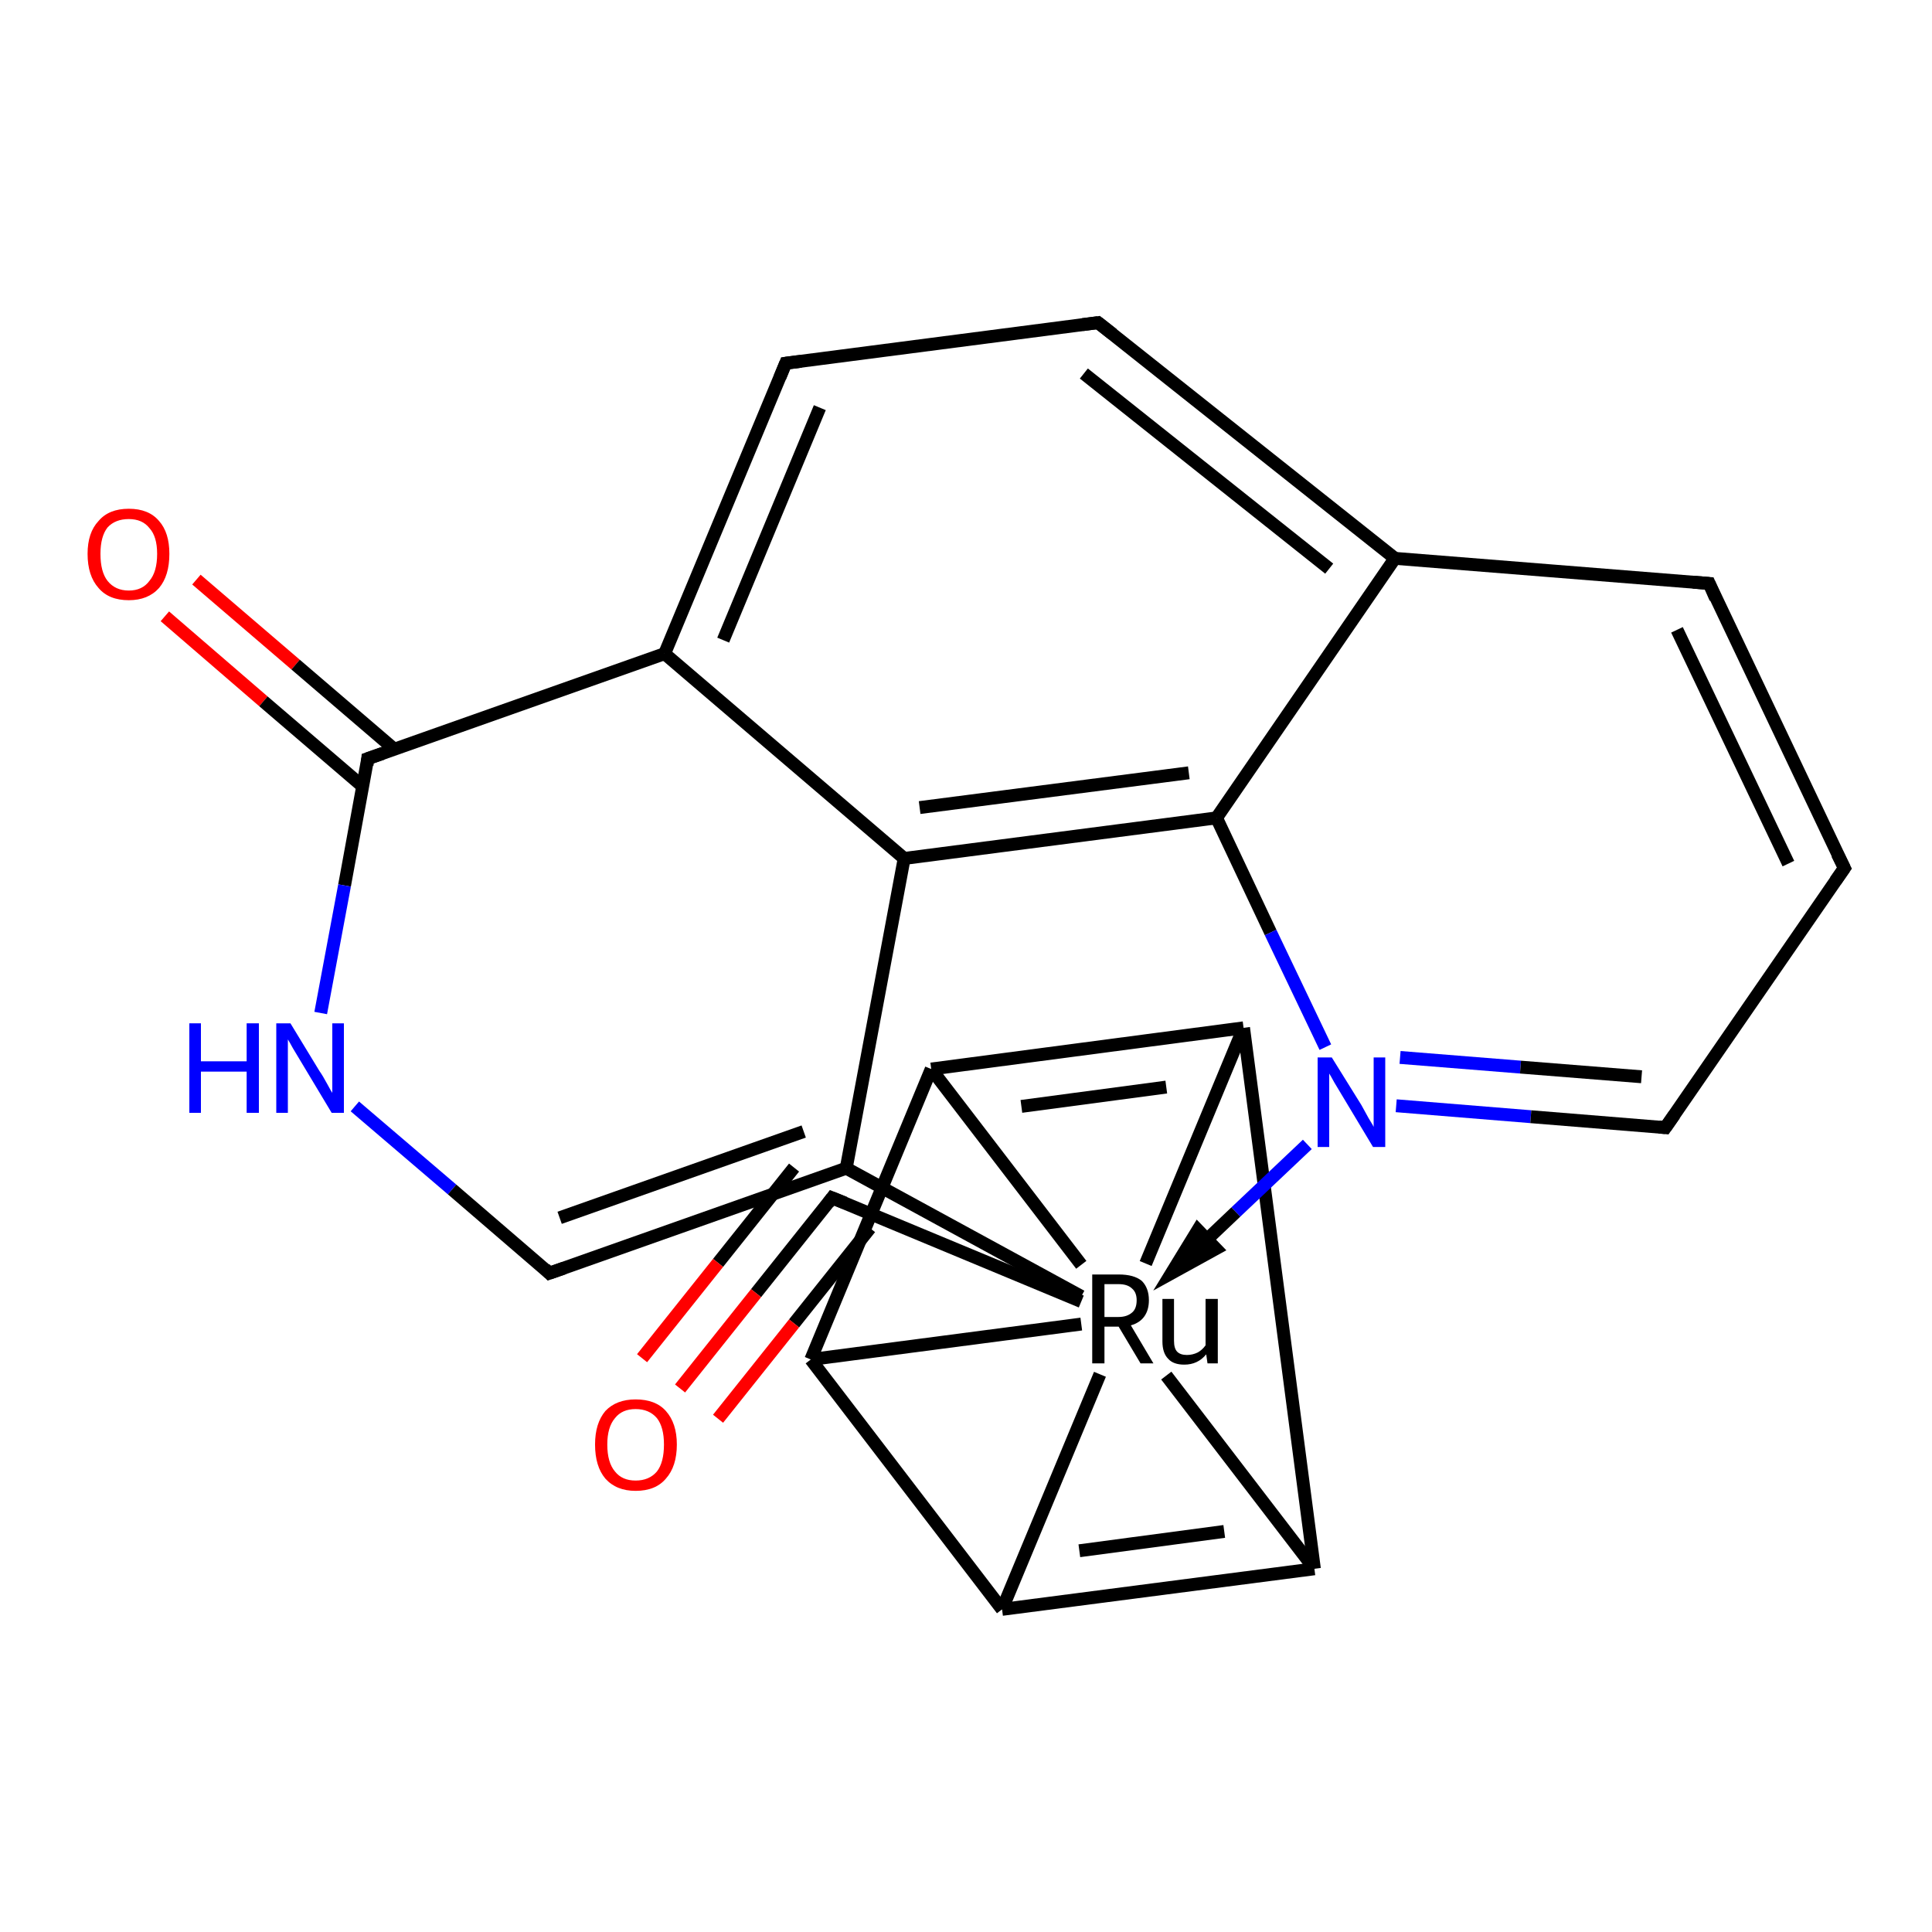 <?xml version='1.0' encoding='iso-8859-1'?>
<svg version='1.1' baseProfile='full'
              xmlns='http://www.w3.org/2000/svg'
                      xmlns:rdkit='http://www.rdkit.org/xml'
                      xmlns:xlink='http://www.w3.org/1999/xlink'
                  xml:space='preserve'
width='300px' height='300px' viewBox='0 0 300 300'>
<!-- END OF HEADER -->
<rect style='opacity:1.0;fill:#FFFFFF;stroke:none' width='300.0' height='300.0' x='0.0' y='0.0'> </rect>
<path class='bond-0 atom-0 atom-1' d='M 30.5,90.0 L 45.9,103.2' style='fill:none;fill-rule:evenodd;stroke:#FF0000;stroke-width:2.0px;stroke-linecap:butt;stroke-linejoin:miter;stroke-opacity:1' />
<path class='bond-0 atom-0 atom-1' d='M 45.9,103.2 L 61.3,116.4' style='fill:none;fill-rule:evenodd;stroke:#000000;stroke-width:2.0px;stroke-linecap:butt;stroke-linejoin:miter;stroke-opacity:1' />
<path class='bond-0 atom-0 atom-1' d='M 25.6,95.7 L 40.9,108.9' style='fill:none;fill-rule:evenodd;stroke:#FF0000;stroke-width:2.0px;stroke-linecap:butt;stroke-linejoin:miter;stroke-opacity:1' />
<path class='bond-0 atom-0 atom-1' d='M 40.9,108.9 L 56.3,122.1' style='fill:none;fill-rule:evenodd;stroke:#000000;stroke-width:2.0px;stroke-linecap:butt;stroke-linejoin:miter;stroke-opacity:1' />
<path class='bond-1 atom-1 atom-2' d='M 57.1,117.8 L 53.5,137.5' style='fill:none;fill-rule:evenodd;stroke:#000000;stroke-width:2.0px;stroke-linecap:butt;stroke-linejoin:miter;stroke-opacity:1' />
<path class='bond-1 atom-1 atom-2' d='M 53.5,137.5 L 49.8,157.3' style='fill:none;fill-rule:evenodd;stroke:#0000FF;stroke-width:2.0px;stroke-linecap:butt;stroke-linejoin:miter;stroke-opacity:1' />
<path class='bond-2 atom-2 atom-3' d='M 55.1,171.8 L 70.2,184.7' style='fill:none;fill-rule:evenodd;stroke:#0000FF;stroke-width:2.0px;stroke-linecap:butt;stroke-linejoin:miter;stroke-opacity:1' />
<path class='bond-2 atom-2 atom-3' d='M 70.2,184.7 L 85.3,197.7' style='fill:none;fill-rule:evenodd;stroke:#000000;stroke-width:2.0px;stroke-linecap:butt;stroke-linejoin:miter;stroke-opacity:1' />
<path class='bond-3 atom-3 atom-4' d='M 85.3,197.7 L 131.4,181.4' style='fill:none;fill-rule:evenodd;stroke:#000000;stroke-width:2.0px;stroke-linecap:butt;stroke-linejoin:miter;stroke-opacity:1' />
<path class='bond-3 atom-3 atom-4' d='M 86.9,189.1 L 124.8,175.7' style='fill:none;fill-rule:evenodd;stroke:#000000;stroke-width:2.0px;stroke-linecap:butt;stroke-linejoin:miter;stroke-opacity:1' />
<path class='bond-4 atom-4 atom-5' d='M 131.4,181.4 L 140.4,133.3' style='fill:none;fill-rule:evenodd;stroke:#000000;stroke-width:2.0px;stroke-linecap:butt;stroke-linejoin:miter;stroke-opacity:1' />
<path class='bond-5 atom-5 atom-6' d='M 140.4,133.3 L 188.9,127.0' style='fill:none;fill-rule:evenodd;stroke:#000000;stroke-width:2.0px;stroke-linecap:butt;stroke-linejoin:miter;stroke-opacity:1' />
<path class='bond-5 atom-5 atom-6' d='M 142.8,125.4 L 184.6,120.0' style='fill:none;fill-rule:evenodd;stroke:#000000;stroke-width:2.0px;stroke-linecap:butt;stroke-linejoin:miter;stroke-opacity:1' />
<path class='bond-6 atom-6 atom-7' d='M 188.9,127.0 L 197.3,144.8' style='fill:none;fill-rule:evenodd;stroke:#000000;stroke-width:2.0px;stroke-linecap:butt;stroke-linejoin:miter;stroke-opacity:1' />
<path class='bond-6 atom-6 atom-7' d='M 197.3,144.8 L 205.8,162.6' style='fill:none;fill-rule:evenodd;stroke:#0000FF;stroke-width:2.0px;stroke-linecap:butt;stroke-linejoin:miter;stroke-opacity:1' />
<path class='bond-7 atom-7 atom-8' d='M 216.8,171.7 L 237.7,173.4' style='fill:none;fill-rule:evenodd;stroke:#0000FF;stroke-width:2.0px;stroke-linecap:butt;stroke-linejoin:miter;stroke-opacity:1' />
<path class='bond-7 atom-7 atom-8' d='M 237.7,173.4 L 258.6,175.1' style='fill:none;fill-rule:evenodd;stroke:#000000;stroke-width:2.0px;stroke-linecap:butt;stroke-linejoin:miter;stroke-opacity:1' />
<path class='bond-7 atom-7 atom-8' d='M 217.4,164.2 L 236.1,165.7' style='fill:none;fill-rule:evenodd;stroke:#0000FF;stroke-width:2.0px;stroke-linecap:butt;stroke-linejoin:miter;stroke-opacity:1' />
<path class='bond-7 atom-7 atom-8' d='M 236.1,165.7 L 254.9,167.2' style='fill:none;fill-rule:evenodd;stroke:#000000;stroke-width:2.0px;stroke-linecap:butt;stroke-linejoin:miter;stroke-opacity:1' />
<path class='bond-8 atom-8 atom-9' d='M 258.6,175.1 L 286.4,134.8' style='fill:none;fill-rule:evenodd;stroke:#000000;stroke-width:2.0px;stroke-linecap:butt;stroke-linejoin:miter;stroke-opacity:1' />
<path class='bond-9 atom-9 atom-10' d='M 286.4,134.8 L 265.4,90.6' style='fill:none;fill-rule:evenodd;stroke:#000000;stroke-width:2.0px;stroke-linecap:butt;stroke-linejoin:miter;stroke-opacity:1' />
<path class='bond-9 atom-9 atom-10' d='M 277.7,134.1 L 260.4,97.8' style='fill:none;fill-rule:evenodd;stroke:#000000;stroke-width:2.0px;stroke-linecap:butt;stroke-linejoin:miter;stroke-opacity:1' />
<path class='bond-10 atom-10 atom-11' d='M 265.4,90.6 L 216.6,86.7' style='fill:none;fill-rule:evenodd;stroke:#000000;stroke-width:2.0px;stroke-linecap:butt;stroke-linejoin:miter;stroke-opacity:1' />
<path class='bond-11 atom-11 atom-12' d='M 216.6,86.7 L 170.5,50.1' style='fill:none;fill-rule:evenodd;stroke:#000000;stroke-width:2.0px;stroke-linecap:butt;stroke-linejoin:miter;stroke-opacity:1' />
<path class='bond-11 atom-11 atom-12' d='M 206.4,88.3 L 168.3,58.0' style='fill:none;fill-rule:evenodd;stroke:#000000;stroke-width:2.0px;stroke-linecap:butt;stroke-linejoin:miter;stroke-opacity:1' />
<path class='bond-12 atom-12 atom-13' d='M 170.5,50.1 L 122.0,56.4' style='fill:none;fill-rule:evenodd;stroke:#000000;stroke-width:2.0px;stroke-linecap:butt;stroke-linejoin:miter;stroke-opacity:1' />
<path class='bond-13 atom-13 atom-14' d='M 122.0,56.4 L 103.2,101.5' style='fill:none;fill-rule:evenodd;stroke:#000000;stroke-width:2.0px;stroke-linecap:butt;stroke-linejoin:miter;stroke-opacity:1' />
<path class='bond-13 atom-13 atom-14' d='M 127.3,63.3 L 112.3,99.4' style='fill:none;fill-rule:evenodd;stroke:#000000;stroke-width:2.0px;stroke-linecap:butt;stroke-linejoin:miter;stroke-opacity:1' />
<path class='bond-14 atom-15 atom-16' d='M 167.9,202.1 L 129.2,186.0' style='fill:none;fill-rule:evenodd;stroke:#000000;stroke-width:2.0px;stroke-linecap:butt;stroke-linejoin:miter;stroke-opacity:1' />
<path class='bond-15 atom-16 atom-17' d='M 129.2,186.0 L 117.4,200.8' style='fill:none;fill-rule:evenodd;stroke:#000000;stroke-width:2.0px;stroke-linecap:butt;stroke-linejoin:miter;stroke-opacity:1' />
<path class='bond-15 atom-16 atom-17' d='M 117.4,200.8 L 105.6,215.6' style='fill:none;fill-rule:evenodd;stroke:#FF0000;stroke-width:2.0px;stroke-linecap:butt;stroke-linejoin:miter;stroke-opacity:1' />
<path class='bond-15 atom-16 atom-17' d='M 135.1,190.7 L 123.3,205.5' style='fill:none;fill-rule:evenodd;stroke:#000000;stroke-width:2.0px;stroke-linecap:butt;stroke-linejoin:miter;stroke-opacity:1' />
<path class='bond-15 atom-16 atom-17' d='M 123.3,205.5 L 111.5,220.3' style='fill:none;fill-rule:evenodd;stroke:#FF0000;stroke-width:2.0px;stroke-linecap:butt;stroke-linejoin:miter;stroke-opacity:1' />
<path class='bond-15 atom-16 atom-17' d='M 123.3,181.3 L 111.5,196.1' style='fill:none;fill-rule:evenodd;stroke:#000000;stroke-width:2.0px;stroke-linecap:butt;stroke-linejoin:miter;stroke-opacity:1' />
<path class='bond-15 atom-16 atom-17' d='M 111.5,196.1 L 99.7,210.9' style='fill:none;fill-rule:evenodd;stroke:#FF0000;stroke-width:2.0px;stroke-linecap:butt;stroke-linejoin:miter;stroke-opacity:1' />
<path class='bond-16 atom-15 atom-18' d='M 181.1,213.6 L 204.1,243.6' style='fill:none;fill-rule:evenodd;stroke:#000000;stroke-width:2.0px;stroke-linecap:butt;stroke-linejoin:miter;stroke-opacity:1' />
<path class='bond-17 atom-18 atom-19' d='M 204.1,243.6 L 155.6,249.9' style='fill:none;fill-rule:evenodd;stroke:#000000;stroke-width:2.0px;stroke-linecap:butt;stroke-linejoin:miter;stroke-opacity:1' />
<path class='bond-17 atom-18 atom-19' d='M 190.1,237.8 L 167.6,240.8' style='fill:none;fill-rule:evenodd;stroke:#000000;stroke-width:2.0px;stroke-linecap:butt;stroke-linejoin:miter;stroke-opacity:1' />
<path class='bond-18 atom-19 atom-20' d='M 155.6,249.9 L 125.9,211.1' style='fill:none;fill-rule:evenodd;stroke:#000000;stroke-width:2.0px;stroke-linecap:butt;stroke-linejoin:miter;stroke-opacity:1' />
<path class='bond-19 atom-20 atom-21' d='M 125.9,211.1 L 144.6,166.0' style='fill:none;fill-rule:evenodd;stroke:#000000;stroke-width:2.0px;stroke-linecap:butt;stroke-linejoin:miter;stroke-opacity:1' />
<path class='bond-20 atom-21 atom-22' d='M 144.6,166.0 L 193.1,159.6' style='fill:none;fill-rule:evenodd;stroke:#000000;stroke-width:2.0px;stroke-linecap:butt;stroke-linejoin:miter;stroke-opacity:1' />
<path class='bond-20 atom-21 atom-22' d='M 158.6,171.8 L 181.1,168.8' style='fill:none;fill-rule:evenodd;stroke:#000000;stroke-width:2.0px;stroke-linecap:butt;stroke-linejoin:miter;stroke-opacity:1' />
<path class='bond-21 atom-14 atom-1' d='M 103.2,101.5 L 57.1,117.8' style='fill:none;fill-rule:evenodd;stroke:#000000;stroke-width:2.0px;stroke-linecap:butt;stroke-linejoin:miter;stroke-opacity:1' />
<path class='bond-22 atom-22 atom-15' d='M 193.1,159.6 L 177.9,196.2' style='fill:none;fill-rule:evenodd;stroke:#000000;stroke-width:2.0px;stroke-linecap:butt;stroke-linejoin:miter;stroke-opacity:1' />
<path class='bond-23 atom-15 atom-4' d='M 167.9,201.3 L 131.4,181.4' style='fill:none;fill-rule:evenodd;stroke:#000000;stroke-width:2.0px;stroke-linecap:butt;stroke-linejoin:miter;stroke-opacity:1' />
<path class='bond-24 atom-22 atom-18' d='M 193.1,159.6 L 204.1,243.6' style='fill:none;fill-rule:evenodd;stroke:#000000;stroke-width:2.0px;stroke-linecap:butt;stroke-linejoin:miter;stroke-opacity:1' />
<path class='bond-25 atom-14 atom-5' d='M 103.2,101.5 L 140.4,133.3' style='fill:none;fill-rule:evenodd;stroke:#000000;stroke-width:2.0px;stroke-linecap:butt;stroke-linejoin:miter;stroke-opacity:1' />
<path class='bond-26 atom-21 atom-15' d='M 144.6,166.0 L 167.9,196.4' style='fill:none;fill-rule:evenodd;stroke:#000000;stroke-width:2.0px;stroke-linecap:butt;stroke-linejoin:miter;stroke-opacity:1' />
<path class='bond-27 atom-11 atom-6' d='M 216.6,86.7 L 188.9,127.0' style='fill:none;fill-rule:evenodd;stroke:#000000;stroke-width:2.0px;stroke-linecap:butt;stroke-linejoin:miter;stroke-opacity:1' />
<path class='bond-28 atom-20 atom-15' d='M 125.9,211.1 L 167.9,205.6' style='fill:none;fill-rule:evenodd;stroke:#000000;stroke-width:2.0px;stroke-linecap:butt;stroke-linejoin:miter;stroke-opacity:1' />
<path class='bond-29 atom-19 atom-15' d='M 155.6,249.9 L 170.8,213.4' style='fill:none;fill-rule:evenodd;stroke:#000000;stroke-width:2.0px;stroke-linecap:butt;stroke-linejoin:miter;stroke-opacity:1' />
<path class='bond-30 atom-7 atom-15' d='M 203.0,177.7 L 191.9,188.2' style='fill:none;fill-rule:evenodd;stroke:#0000FF;stroke-width:2.0px;stroke-linecap:butt;stroke-linejoin:miter;stroke-opacity:1' />
<path class='bond-30 atom-7 atom-15' d='M 191.9,188.2 L 181.9,197.7' style='fill:none;fill-rule:evenodd;stroke:#000000;stroke-width:2.0px;stroke-linecap:butt;stroke-linejoin:miter;stroke-opacity:1' />
<path class='bond-30 atom-7 atom-15' d='M 186.0,191.0 L 181.9,197.7 L 188.8,193.9 Z' style='fill:#000000;fill-rule:evenodd;fill-opacity:1;stroke:#000000;stroke-width:2.0px;stroke-linecap:butt;stroke-linejoin:miter;stroke-opacity:1;' />
<path d='M 57.0,118.8 L 57.1,117.8 L 59.4,117.0' style='fill:none;stroke:#000000;stroke-width:2.0px;stroke-linecap:butt;stroke-linejoin:miter;stroke-opacity:1;' />
<path d='M 84.6,197.0 L 85.3,197.7 L 87.6,196.9' style='fill:none;stroke:#000000;stroke-width:2.0px;stroke-linecap:butt;stroke-linejoin:miter;stroke-opacity:1;' />
<path d='M 257.6,175.0 L 258.6,175.1 L 260.0,173.1' style='fill:none;stroke:#000000;stroke-width:2.0px;stroke-linecap:butt;stroke-linejoin:miter;stroke-opacity:1;' />
<path d='M 285.0,136.8 L 286.4,134.8 L 285.3,132.6' style='fill:none;stroke:#000000;stroke-width:2.0px;stroke-linecap:butt;stroke-linejoin:miter;stroke-opacity:1;' />
<path d='M 266.4,92.9 L 265.4,90.6 L 262.9,90.4' style='fill:none;stroke:#000000;stroke-width:2.0px;stroke-linecap:butt;stroke-linejoin:miter;stroke-opacity:1;' />
<path d='M 172.8,51.9 L 170.5,50.1 L 168.1,50.4' style='fill:none;stroke:#000000;stroke-width:2.0px;stroke-linecap:butt;stroke-linejoin:miter;stroke-opacity:1;' />
<path d='M 124.4,56.1 L 122.0,56.4 L 121.1,58.6' style='fill:none;stroke:#000000;stroke-width:2.0px;stroke-linecap:butt;stroke-linejoin:miter;stroke-opacity:1;' />
<path d='M 131.2,186.8 L 129.2,186.0 L 128.6,186.8' style='fill:none;stroke:#000000;stroke-width:2.0px;stroke-linecap:butt;stroke-linejoin:miter;stroke-opacity:1;' />
<path class='atom-0' d='M 13.6 86.0
Q 13.6 82.7, 15.3 80.9
Q 16.9 79.0, 20.0 79.0
Q 23.1 79.0, 24.7 80.9
Q 26.3 82.7, 26.3 86.0
Q 26.3 89.4, 24.7 91.3
Q 23.0 93.2, 20.0 93.2
Q 16.9 93.2, 15.3 91.3
Q 13.6 89.4, 13.6 86.0
M 20.0 91.7
Q 22.1 91.7, 23.2 90.2
Q 24.4 88.8, 24.4 86.0
Q 24.4 83.3, 23.2 82.0
Q 22.1 80.6, 20.0 80.6
Q 17.9 80.6, 16.7 81.9
Q 15.6 83.3, 15.6 86.0
Q 15.6 88.8, 16.7 90.2
Q 17.9 91.7, 20.0 91.7
' fill='#FF0000'/>
<path class='atom-2' d='M 29.4 158.9
L 31.2 158.9
L 31.2 164.8
L 38.3 164.8
L 38.3 158.9
L 40.2 158.9
L 40.2 172.8
L 38.3 172.8
L 38.3 166.4
L 31.2 166.4
L 31.2 172.8
L 29.4 172.8
L 29.4 158.9
' fill='#0000FF'/>
<path class='atom-2' d='M 45.1 158.9
L 49.6 166.3
Q 50.1 167.0, 50.8 168.3
Q 51.5 169.6, 51.6 169.7
L 51.6 158.9
L 53.4 158.9
L 53.4 172.8
L 51.5 172.8
L 46.7 164.8
Q 46.1 163.8, 45.5 162.8
Q 44.9 161.7, 44.7 161.4
L 44.7 172.8
L 42.9 172.8
L 42.9 158.9
L 45.1 158.9
' fill='#0000FF'/>
<path class='atom-7' d='M 206.8 164.2
L 211.4 171.6
Q 211.8 172.3, 212.5 173.6
Q 213.3 174.9, 213.3 175.0
L 213.3 164.2
L 215.1 164.2
L 215.1 178.1
L 213.2 178.1
L 208.4 170.1
Q 207.8 169.1, 207.2 168.1
Q 206.6 167.0, 206.4 166.7
L 206.4 178.1
L 204.6 178.1
L 204.6 164.2
L 206.8 164.2
' fill='#0000FF'/>
<path class='atom-15' d='M 177.1 211.7
L 173.7 206.0
L 173.7 206.0
L 171.5 206.0
L 171.5 211.7
L 169.6 211.7
L 169.6 197.9
L 173.7 197.9
Q 176.1 197.9, 177.3 198.9
Q 178.4 200.0, 178.4 201.9
Q 178.4 203.4, 177.7 204.4
Q 177.0 205.4, 175.6 205.8
L 179.1 211.7
L 177.1 211.7
M 171.5 204.5
L 173.7 204.5
Q 175.0 204.5, 175.8 203.8
Q 176.5 203.2, 176.5 201.9
Q 176.5 200.7, 175.8 200.1
Q 175.1 199.4, 173.7 199.4
L 171.5 199.4
L 171.5 204.5
' fill='#000000'/>
<path class='atom-15' d='M 189.1 201.7
L 189.1 211.7
L 187.5 211.7
L 187.3 210.3
Q 186.0 211.9, 183.9 211.9
Q 182.2 211.9, 181.4 211.0
Q 180.5 210.1, 180.5 208.3
L 180.5 201.7
L 182.3 201.7
L 182.3 208.2
Q 182.3 209.4, 182.8 209.9
Q 183.3 210.4, 184.3 210.4
Q 185.2 210.4, 186.0 210.0
Q 186.7 209.6, 187.2 208.9
L 187.2 201.7
L 189.1 201.7
' fill='#000000'/>
<path class='atom-17' d='M 92.4 224.3
Q 92.4 221.0, 94.0 219.1
Q 95.7 217.3, 98.7 217.3
Q 101.8 217.3, 103.4 219.1
Q 105.1 221.0, 105.1 224.3
Q 105.1 227.7, 103.4 229.6
Q 101.8 231.5, 98.7 231.5
Q 95.7 231.5, 94.0 229.6
Q 92.4 227.7, 92.4 224.3
M 98.7 229.9
Q 100.8 229.9, 102.0 228.5
Q 103.1 227.1, 103.1 224.3
Q 103.1 221.6, 102.0 220.2
Q 100.8 218.8, 98.7 218.8
Q 96.6 218.8, 95.5 220.2
Q 94.3 221.6, 94.3 224.3
Q 94.3 227.1, 95.5 228.5
Q 96.6 229.9, 98.7 229.9
' fill='#FF0000'/>
</svg>
